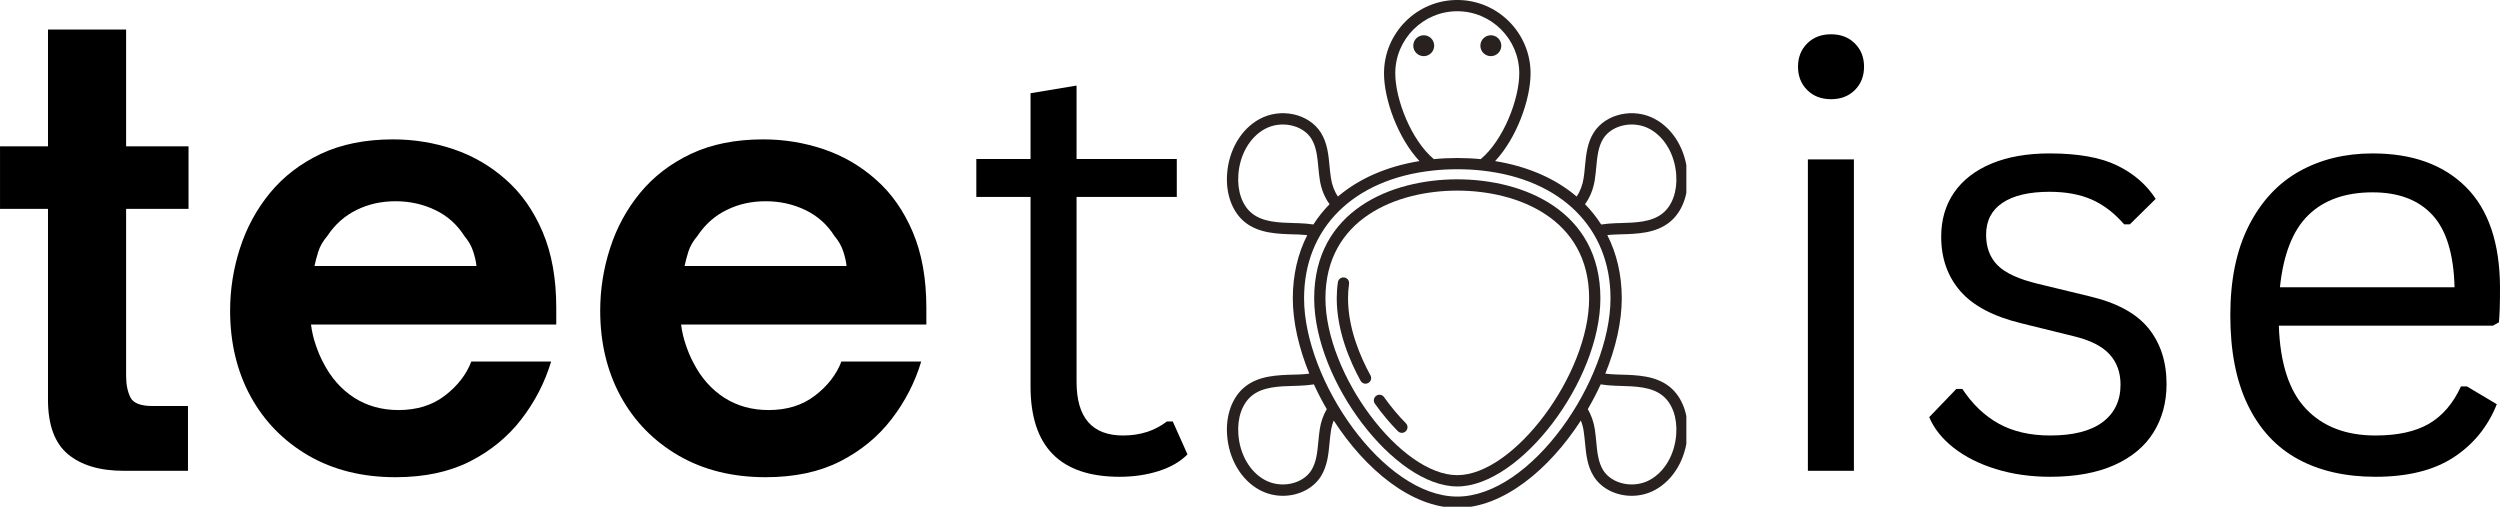 <svg xmlns="http://www.w3.org/2000/svg" xmlns:xlink="http://www.w3.org/1999/xlink" zoomAndPan="magnify" viewBox="37.57 140.08 280.98 57.08" preserveAspectRatio="xMidYMid meet" version="1.0"><defs><g></g><clipPath id="4093443e03"><path d="M 175.352 140.031 L 227.102 140.031 L 227.102 197.031 L 175.352 197.031 Z M 175.352 140.031 " clip-rule="nonzero"></path></clipPath></defs><g clip-path="url(#4093443e03)"><path fill="#282120" d="M 225.223 183.551 C 223.652 182.293 221.555 182.234 219.703 182.184 L 219.215 182.168 C 218.773 182.152 218.371 182.121 217.992 182.074 C 219.164 179.203 219.844 176.266 219.844 173.609 C 219.844 170.973 219.277 168.582 218.219 166.504 C 218.523 166.469 218.855 166.445 219.215 166.434 L 219.703 166.418 C 221.555 166.367 223.652 166.309 225.219 165.051 C 226.641 163.918 227.391 161.895 227.23 159.648 C 227.051 156.961 225.66 154.594 223.605 153.473 C 221.211 152.152 218.047 152.844 216.691 154.98 C 215.957 156.145 215.832 157.484 215.707 158.781 C 215.668 159.223 215.625 159.66 215.559 160.09 C 215.438 160.883 215.156 161.617 214.77 162.168 C 212.418 160.164 209.312 158.789 205.609 158.184 C 208.031 155.598 209.594 151.258 209.594 148.324 C 209.594 143.777 205.898 140.078 201.355 140.078 C 196.816 140.078 193.121 143.777 193.121 148.324 C 193.121 151.258 194.684 155.598 197.105 158.184 C 193.402 158.789 190.297 160.164 187.945 162.168 C 187.559 161.617 187.273 160.883 187.156 160.09 C 187.09 159.66 187.047 159.223 187.004 158.785 C 186.883 157.484 186.754 156.145 186.02 154.98 C 184.668 152.844 181.504 152.152 179.109 153.473 C 177.055 154.594 175.664 156.961 175.484 159.645 C 175.324 161.895 176.074 163.918 177.492 165.055 C 179.062 166.312 181.16 166.371 183.008 166.422 L 183.496 166.434 C 183.855 166.449 184.188 166.473 184.496 166.504 C 183.438 168.582 182.871 170.973 182.871 173.613 C 182.871 176.27 183.551 179.203 184.723 182.074 C 184.344 182.121 183.941 182.156 183.5 182.172 L 183.012 182.184 C 181.16 182.234 179.062 182.293 177.492 183.551 C 176.074 184.688 175.324 186.711 175.484 188.957 C 175.664 191.645 177.055 194.012 179.109 195.133 C 179.934 195.586 180.852 195.805 181.754 195.805 C 183.469 195.805 185.137 195.023 186.023 193.625 C 186.754 192.461 186.883 191.121 187.004 189.82 C 187.047 189.383 187.09 188.945 187.156 188.512 C 187.215 188.109 187.324 187.711 187.469 187.344 C 191.035 192.855 196.219 197.16 201.355 197.16 C 206.496 197.16 211.68 192.859 215.246 187.344 C 215.391 187.711 215.5 188.109 215.559 188.516 C 215.625 188.945 215.668 189.383 215.711 189.82 C 215.832 191.121 215.961 192.461 216.695 193.625 C 217.578 195.027 219.246 195.805 220.961 195.805 C 221.863 195.805 222.781 195.59 223.605 195.133 C 225.66 194.012 227.051 191.645 227.23 188.961 C 227.391 186.711 226.641 184.688 225.223 183.551 Z M 216.812 160.281 C 216.883 159.828 216.93 159.363 216.973 158.902 C 217.086 157.699 217.195 156.562 217.766 155.656 C 218.754 154.094 221.199 153.594 222.996 154.582 C 224.676 155.5 225.812 157.473 225.965 159.734 C 226.098 161.57 225.523 163.188 224.43 164.062 C 223.191 165.055 221.402 165.105 219.668 165.152 L 219.172 165.164 C 218.562 165.188 218.023 165.238 217.531 165.312 C 217.008 164.492 216.398 163.727 215.711 163.027 C 216.258 162.301 216.652 161.336 216.816 160.281 Z M 201.355 141.344 C 205.199 141.344 208.324 144.477 208.324 148.32 C 208.324 151.219 206.555 155.82 203.992 157.965 C 202.305 157.797 200.402 157.797 198.723 157.965 C 196.16 155.82 194.387 151.219 194.387 148.32 C 194.387 144.477 197.516 141.344 201.355 141.344 Z M 183.543 165.164 L 183.047 165.152 C 181.312 165.102 179.523 165.055 178.285 164.062 C 177.191 163.188 176.617 161.566 176.75 159.73 C 176.902 157.473 178.039 155.5 179.719 154.582 C 181.516 153.594 183.961 154.094 184.949 155.656 C 185.52 156.562 185.629 157.699 185.742 158.902 C 185.785 159.363 185.832 159.828 185.902 160.281 C 186.062 161.336 186.457 162.301 187.004 163.027 C 186.316 163.727 185.707 164.492 185.184 165.309 C 184.691 165.234 184.152 165.188 183.543 165.164 Z M 185.902 188.32 C 185.832 188.773 185.785 189.238 185.742 189.699 C 185.629 190.902 185.52 192.039 184.949 192.945 C 183.961 194.508 181.516 195.008 179.719 194.02 C 178.039 193.102 176.902 191.129 176.75 188.867 C 176.617 187.031 177.191 185.414 178.285 184.539 C 179.523 183.547 181.316 183.496 183.047 183.449 L 183.543 183.434 C 184.164 183.414 184.727 183.363 185.242 183.281 C 185.676 184.227 186.16 185.156 186.688 186.062 C 186.305 186.719 186.023 187.5 185.902 188.316 Z M 201.355 195.891 C 193.043 195.891 184.137 182.812 184.137 173.609 C 184.137 165.727 189.672 160.223 198.582 159.25 C 199.453 159.152 200.387 159.102 201.355 159.102 C 202.328 159.102 203.262 159.152 204.137 159.25 C 213.043 160.223 218.578 165.727 218.578 173.609 C 218.578 182.812 209.672 195.891 201.355 195.891 Z M 225.965 188.871 C 225.812 191.129 224.676 193.102 222.996 194.02 C 221.199 195.008 218.754 194.508 217.766 192.945 C 217.195 192.039 217.086 190.902 216.973 189.699 C 216.93 189.238 216.883 188.773 216.816 188.324 C 216.691 187.504 216.41 186.723 216.027 186.062 C 216.555 185.156 217.039 184.227 217.473 183.281 C 217.988 183.363 218.551 183.414 219.172 183.438 L 219.668 183.453 C 221.398 183.5 223.191 183.551 224.43 184.543 C 225.523 185.418 226.098 187.035 225.965 188.871 Z M 225.965 188.871 " fill-opacity="1" fill-rule="nonzero"></path></g><path fill="#282120" d="M 201.355 160.234 C 193.938 160.234 185.273 163.738 185.273 173.609 C 185.273 182.898 194.293 194.754 201.355 194.754 C 208.422 194.754 217.441 182.898 217.441 173.609 C 217.441 163.738 208.777 160.234 201.355 160.234 Z M 201.355 193.484 C 194.988 193.484 186.539 182.152 186.539 173.609 C 186.539 164.676 194.523 161.504 201.355 161.504 C 208.191 161.504 216.176 164.676 216.176 173.609 C 216.176 182.152 207.727 193.484 201.355 193.484 Z M 201.355 193.484 " fill-opacity="1" fill-rule="nonzero"></path><path fill="#282120" d="M 189.078 173.609 C 189.078 173.047 189.117 172.5 189.191 171.988 C 189.246 171.641 189.004 171.316 188.656 171.266 C 188.301 171.215 187.988 171.457 187.938 171.801 C 187.852 172.379 187.809 172.984 187.809 173.609 C 187.809 177.238 189.266 180.652 190.488 182.875 C 190.602 183.086 190.82 183.207 191.043 183.207 C 191.148 183.207 191.25 183.18 191.348 183.125 C 191.656 182.957 191.77 182.574 191.598 182.266 C 190.449 180.172 189.078 176.969 189.078 173.609 Z M 189.078 173.609 " fill-opacity="1" fill-rule="nonzero"></path><path fill="#282120" d="M 193.129 184.715 C 192.93 184.426 192.531 184.359 192.246 184.562 C 191.961 184.766 191.891 185.16 192.094 185.445 C 192.898 186.582 193.77 187.621 194.676 188.539 C 194.801 188.664 194.965 188.73 195.129 188.73 C 195.289 188.73 195.449 188.668 195.574 188.543 C 195.824 188.297 195.824 187.895 195.578 187.648 C 194.719 186.777 193.895 185.793 193.129 184.715 Z M 193.129 184.715 " fill-opacity="1" fill-rule="nonzero"></path><path fill="#282120" d="M 198.762 145.219 C 198.762 144.566 198.234 144.043 197.586 144.043 C 196.938 144.043 196.41 144.566 196.41 145.219 C 196.41 145.867 196.938 146.391 197.586 146.391 C 198.234 146.391 198.762 145.867 198.762 145.219 Z M 198.762 145.219 " fill-opacity="1" fill-rule="nonzero"></path><path fill="#282120" d="M 205.129 146.391 C 205.777 146.391 206.305 145.867 206.305 145.219 C 206.305 144.566 205.777 144.043 205.129 144.043 C 204.48 144.043 203.953 144.566 203.953 145.219 C 203.953 145.867 204.48 146.391 205.129 146.391 Z M 205.129 146.391 " fill-opacity="1" fill-rule="nonzero"></path><g fill="#000000" fill-opacity="1"><g transform="translate(36.072, 192.995)"><g><path d="M 22.625 0 L 15.406 0 C 12.719 0 10.625 -0.625 9.125 -1.875 C 7.633 -3.133 6.891 -5.176 6.891 -8 L 6.891 -29.438 L 1.5 -29.438 L 1.5 -36.469 L 6.891 -36.469 L 6.891 -49.594 L 15.672 -49.594 L 15.672 -36.469 L 22.688 -36.469 L 22.688 -29.438 L 15.672 -29.438 L 15.672 -10.656 C 15.672 -9.707 15.832 -8.906 16.156 -8.25 C 16.477 -7.602 17.312 -7.281 18.656 -7.281 L 22.625 -7.281 Z M 22.625 0 "></path></g></g></g><g fill="#000000" fill-opacity="1"><g transform="translate(60.964, 192.995)"><g><path d="M 21.062 0.719 C 17.332 0.719 14.066 -0.094 11.266 -1.719 C 8.473 -3.344 6.305 -5.562 4.766 -8.375 C 3.234 -11.195 2.469 -14.406 2.469 -18 C 2.469 -20.383 2.836 -22.723 3.578 -25.016 C 4.316 -27.316 5.441 -29.391 6.953 -31.234 C 8.473 -33.078 10.379 -34.539 12.672 -35.625 C 14.973 -36.707 17.68 -37.25 20.797 -37.25 C 23.141 -37.25 25.406 -36.879 27.594 -36.141 C 29.781 -35.398 31.738 -34.258 33.469 -32.719 C 35.207 -31.188 36.582 -29.227 37.594 -26.844 C 38.613 -24.457 39.125 -21.617 39.125 -18.328 L 39.125 -16.438 L 11.562 -16.438 C 11.656 -15.664 11.832 -14.898 12.094 -14.141 C 12.352 -13.379 12.633 -12.719 12.938 -12.156 C 13.801 -10.469 14.957 -9.156 16.406 -8.219 C 17.863 -7.289 19.523 -6.828 21.391 -6.828 C 23.461 -6.828 25.203 -7.367 26.609 -8.453 C 28.023 -9.535 29.016 -10.812 29.578 -12.281 L 38.547 -12.281 C 37.848 -9.945 36.738 -7.789 35.219 -5.812 C 33.707 -3.844 31.781 -2.258 29.438 -1.062 C 27.102 0.125 24.312 0.719 21.062 0.719 Z M 11.953 -23.016 L 30.156 -23.016 C 30.113 -23.484 29.992 -24.02 29.797 -24.625 C 29.609 -25.238 29.273 -25.828 28.797 -26.391 C 27.973 -27.691 26.879 -28.664 25.516 -29.312 C 24.148 -29.969 22.664 -30.297 21.062 -30.297 C 19.457 -30.297 17.992 -29.969 16.672 -29.312 C 15.348 -28.664 14.254 -27.691 13.391 -26.391 C 12.91 -25.828 12.57 -25.238 12.375 -24.625 C 12.188 -24.02 12.047 -23.484 11.953 -23.016 Z M 11.953 -23.016 "></path></g></g></g><g fill="#000000" fill-opacity="1"><g transform="translate(102.559, 192.995)"><g><path d="M 21.062 0.719 C 17.332 0.719 14.066 -0.094 11.266 -1.719 C 8.473 -3.344 6.305 -5.562 4.766 -8.375 C 3.234 -11.195 2.469 -14.406 2.469 -18 C 2.469 -20.383 2.836 -22.723 3.578 -25.016 C 4.316 -27.316 5.441 -29.391 6.953 -31.234 C 8.473 -33.078 10.379 -34.539 12.672 -35.625 C 14.973 -36.707 17.68 -37.25 20.797 -37.25 C 23.141 -37.25 25.406 -36.879 27.594 -36.141 C 29.781 -35.398 31.738 -34.258 33.469 -32.719 C 35.207 -31.188 36.582 -29.227 37.594 -26.844 C 38.613 -24.457 39.125 -21.617 39.125 -18.328 L 39.125 -16.438 L 11.562 -16.438 C 11.656 -15.664 11.832 -14.898 12.094 -14.141 C 12.352 -13.379 12.633 -12.719 12.938 -12.156 C 13.801 -10.469 14.957 -9.156 16.406 -8.219 C 17.863 -7.289 19.523 -6.828 21.391 -6.828 C 23.461 -6.828 25.203 -7.367 26.609 -8.453 C 28.023 -9.535 29.016 -10.812 29.578 -12.281 L 38.547 -12.281 C 37.848 -9.945 36.738 -7.789 35.219 -5.812 C 33.707 -3.844 31.781 -2.258 29.438 -1.062 C 27.102 0.125 24.312 0.719 21.062 0.719 Z M 11.953 -23.016 L 30.156 -23.016 C 30.113 -23.484 29.992 -24.02 29.797 -24.625 C 29.609 -25.238 29.273 -25.828 28.797 -26.391 C 27.973 -27.691 26.879 -28.664 25.516 -29.312 C 24.148 -29.969 22.664 -30.297 21.062 -30.297 C 19.457 -30.297 17.992 -29.969 16.672 -29.312 C 15.348 -28.664 14.254 -27.691 13.391 -26.391 C 12.91 -25.828 12.57 -25.238 12.375 -24.625 C 12.188 -24.02 12.047 -23.484 11.953 -23.016 Z M 11.953 -23.016 "></path></g></g></g><g fill="#000000" fill-opacity="1"><g transform="translate(234.668, 192.995)"><g><path d="M 8.703 -41.766 C 7.598 -41.766 6.703 -42.109 6.016 -42.797 C 5.328 -43.484 4.984 -44.359 4.984 -45.422 C 4.984 -46.473 5.328 -47.344 6.016 -48.031 C 6.703 -48.719 7.598 -49.062 8.703 -49.062 C 9.797 -49.062 10.688 -48.719 11.375 -48.031 C 12.062 -47.344 12.406 -46.473 12.406 -45.422 C 12.406 -44.359 12.062 -43.484 11.375 -42.797 C 10.688 -42.109 9.797 -41.766 8.703 -41.766 Z M 6.094 0 L 6.094 -35 L 11.266 -35 L 11.266 0 Z M 6.094 0 "></path></g></g></g><g fill="#000000" fill-opacity="1"><g transform="translate(252.026, 192.995)"><g><path d="M 15.969 0.672 C 13.758 0.672 11.719 0.379 9.844 -0.203 C 7.977 -0.785 6.398 -1.582 5.109 -2.594 C 3.816 -3.613 2.906 -4.758 2.375 -6.031 L 5.422 -9.203 L 6.094 -9.203 C 7.238 -7.473 8.613 -6.164 10.219 -5.281 C 11.82 -4.406 13.738 -3.969 15.969 -3.969 C 18.551 -3.969 20.516 -4.469 21.859 -5.469 C 23.203 -6.477 23.875 -7.883 23.875 -9.688 C 23.875 -11.062 23.461 -12.195 22.641 -13.094 C 21.828 -13.988 20.508 -14.66 18.688 -15.109 L 12.797 -16.562 C 9.641 -17.32 7.336 -18.523 5.891 -20.172 C 4.441 -21.828 3.719 -23.875 3.719 -26.312 C 3.719 -28.219 4.203 -29.875 5.172 -31.281 C 6.148 -32.688 7.551 -33.77 9.375 -34.531 C 11.207 -35.289 13.383 -35.672 15.906 -35.672 C 19.113 -35.672 21.645 -35.219 23.5 -34.312 C 25.352 -33.414 26.797 -32.164 27.828 -30.562 L 24.922 -27.703 L 24.281 -27.703 C 23.156 -28.992 21.93 -29.926 20.609 -30.5 C 19.285 -31.07 17.719 -31.359 15.906 -31.359 C 13.594 -31.359 11.82 -30.941 10.594 -30.109 C 9.375 -29.285 8.766 -28.094 8.766 -26.531 C 8.766 -25.113 9.195 -23.969 10.062 -23.094 C 10.926 -22.227 12.438 -21.535 14.594 -21.016 L 20.406 -19.609 C 23.457 -18.891 25.66 -17.691 27.016 -16.016 C 28.367 -14.348 29.047 -12.258 29.047 -9.75 C 29.047 -7.695 28.555 -5.883 27.578 -4.312 C 26.609 -2.75 25.141 -1.523 23.172 -0.641 C 21.203 0.234 18.801 0.672 15.969 0.672 Z M 15.969 0.672 "></path></g></g></g><g fill="#000000" fill-opacity="1"><g transform="translate(284.395, 192.995)"><g><path d="M 33.359 -16.312 L 9.297 -16.312 C 9.441 -12.062 10.461 -8.941 12.359 -6.953 C 14.254 -4.961 16.852 -3.969 20.156 -3.969 C 22.656 -3.969 24.664 -4.41 26.188 -5.297 C 27.707 -6.191 28.898 -7.586 29.766 -9.484 L 30.438 -9.484 L 33.797 -7.484 C 32.785 -4.953 31.16 -2.957 28.922 -1.5 C 26.691 -0.051 23.77 0.672 20.156 0.672 C 16.77 0.672 13.859 0.004 11.422 -1.328 C 8.992 -2.66 7.125 -4.68 5.812 -7.391 C 4.5 -10.098 3.844 -13.461 3.844 -17.484 C 3.844 -21.461 4.535 -24.816 5.922 -27.547 C 7.305 -30.273 9.195 -32.312 11.594 -33.656 C 14 -35 16.75 -35.672 19.844 -35.672 C 24.32 -35.672 27.82 -34.406 30.344 -31.875 C 32.863 -29.352 34.133 -25.602 34.156 -20.625 C 34.156 -18.676 34.113 -17.363 34.031 -16.688 Z M 29.047 -20.625 C 28.953 -24.352 28.125 -27.062 26.562 -28.75 C 25 -30.445 22.758 -31.297 19.844 -31.297 C 16.77 -31.297 14.359 -30.441 12.609 -28.734 C 10.867 -27.035 9.805 -24.332 9.422 -20.625 Z M 29.047 -20.625 "></path></g></g></g><g fill="#000000" fill-opacity="1"><g transform="translate(145.707, 192.995)"><g><path d="M 23.672 -5.547 L 25.328 -1.844 C 24.504 -1.02 23.422 -0.395 22.078 0.031 C 20.734 0.457 19.273 0.672 17.703 0.672 C 11.023 0.672 7.688 -2.711 7.688 -9.484 L 7.688 -30.781 L 1.594 -30.781 L 1.594 -35.047 L 7.688 -35.047 L 7.688 -42.438 L 12.859 -43.297 L 12.859 -35.047 L 24.125 -35.047 L 24.125 -30.781 L 12.859 -30.781 L 12.859 -10 C 12.859 -5.977 14.602 -3.969 18.094 -3.969 C 20 -3.969 21.641 -4.492 23.016 -5.547 Z M 23.672 -5.547 "></path></g></g></g></svg>